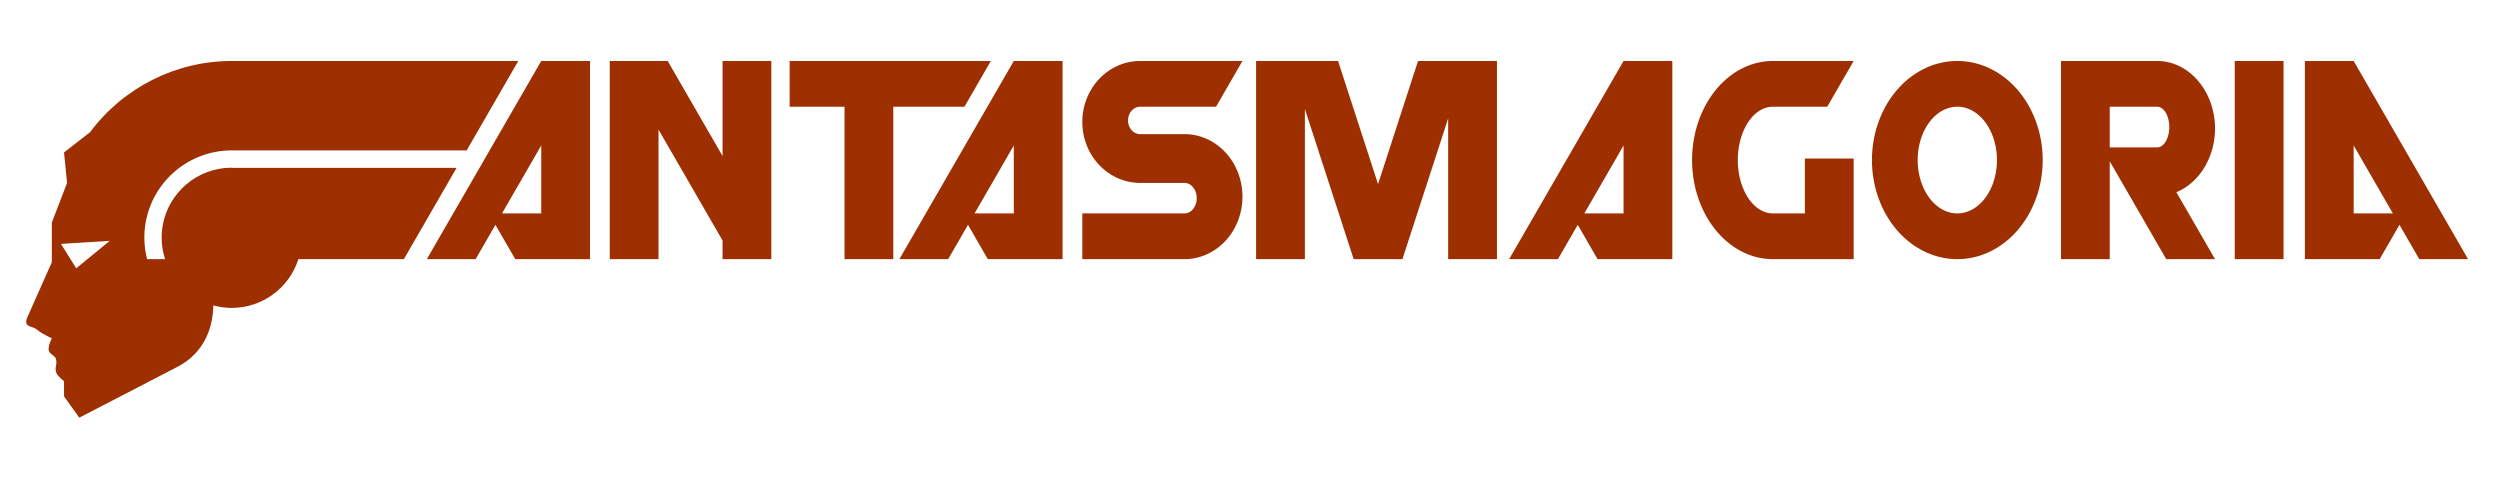 <?xml version="1.0" encoding="UTF-8" standalone="no"?>
<!-- Created with Inkscape (http://www.inkscape.org/) -->

<svg
        width="820"
        height="157"
        viewBox="0 0 820 157"
        version="1.1"
        id="svg5"
        inkscape:version="1.1.2 (0a00cf5339, 2022-02-04)"
        sodipodi:docname="konwent-fantastyki-fantasmagoria-mono.svg"
        xmlns:inkscape="http://www.inkscape.org/namespaces/inkscape"
        xmlns:sodipodi="http://sodipodi.sourceforge.net/DTD/sodipodi-0.dtd"
        xmlns="http://www.w3.org/2000/svg"
>
  <style
     id="style896" />
  <defs
     id="defs2" />
  <g
     inkscape:groupmode="layer"
     id="layer3"
     inkscape:label="logo"
     style="display:inline"
     sodipodi:insensitive="true">
    <g
       id="g964"
       transform="translate(0,-140)"
       sodipodi:insensitive="true">
      <path
         id="path15590"
         style="display:inline;fill:#9D2F00;fill-opacity:1;stroke:none;stroke-width:1px;stroke-linecap:butt;stroke-linejoin:miter;stroke-opacity:1"
         d="M 177.527,160 140,225 h 16 L 162.5,213.742 169,225 h 24.527 v -65 z m 0,27.713 V 210 h -12.867 z"
         inkscape:label="A1"
         sodipodi:insensitive="true" />
      <path
         style="fill:#9D2F00;fill-opacity:1;stroke:none;stroke-width:1px;stroke-linecap:butt;stroke-linejoin:miter;stroke-opacity:1"
         d="m 253,160 v 65 h -16 v -6.11 L 216,182.517 V 225 h -16 v -65 h 19 l 18,31.177 V 160 Z"
         id="path16183"
         inkscape:label="N"
         sodipodi:insensitive="true" />
      <path
         style="fill:#9D2F00;fill-opacity:1;stroke:none;stroke-width:1px;stroke-linecap:butt;stroke-linejoin:miter;stroke-opacity:1"
         d="m 259,160 h 66 l -8.66,15 H 293 v 50 h -16 v -50 h -18 z"
         id="path16454"
         inkscape:label="T"
         sodipodi:insensitive="true" />
      <path
         id="path14295"
         style="display:inline;fill:#9D2F00;fill-opacity:1;stroke:none;stroke-width:1px;stroke-linecap:butt;stroke-linejoin:miter;stroke-opacity:1"
         d="M 332.527,160 295,225 h 16 L 317.5,213.742 324,225 h 24.527 v -65 z m 0,27.713 V 210 h -12.867 z"
         inkscape:label="A2"
         sodipodi:insensitive="true" />
      <path
         id="path20729"
         style="fill:#9D2F00;fill-opacity:1;stroke:none;stroke-width:0.1;stroke-linecap:round;stroke-linejoin:round;stroke-miterlimit:4;stroke-dasharray:none;stroke-opacity:1"
         d="m 374,160 a 19,20 0 0 0 -16.455,10 19,20 0 0 0 0,20 A 19,20 0 0 0 374,200 h 14.527 a 4,5 0 0 1 4,5 4,5 0 0 1 -4,5 H 355 v 15 h 33.527 a 19,20.5 0 0 0 19,-20.5 19,20.5 0 0 0 -19,-20.5 H 374 a 4,4.5 0 0 1 -4,-4.5 4,4.5 0 0 1 4,-4.5 h 24.867 l 8.66,-15 z"
         inkscape:label="S"
         sodipodi:insensitive="true" />
      <path
         style="fill:#9D2F00;fill-opacity:1;stroke:none;stroke-width:1px;stroke-linecap:butt;stroke-linejoin:miter;stroke-opacity:1"
         d="m 412,160 h 26.88 L 452,200.379 465.12,160 H 491 v 65 H 475 V 178.835 L 460,225 H 444 L 428,175.757 V 225 h -16 z"
         id="path17463"
         inkscape:label="M"
         sodipodi:insensitive="true" />
      <path
         id="path15498"
         style="display:inline;fill:#9D2F00;fill-opacity:1;stroke:none;stroke-width:1px;stroke-linecap:butt;stroke-linejoin:miter;stroke-opacity:1"
         d="M 532.527,160 495,225 h 16 L 517.5,213.742 524,225 h 24.527 v -65 z m 0,27.713 V 210 h -12.867 z"
         inkscape:label="A3"
         sodipodi:insensitive="true" />
      <path
         id="path19062"
         style="display:inline;fill:#9D2F00;fill-opacity:1;stroke:none;stroke-width:0.1;stroke-linecap:round;stroke-linejoin:round;stroke-miterlimit:4;stroke-dasharray:none;stroke-opacity:1"
         d="m 581.5,160 a 26.5,32.5 0 0 0 -22.949,16.25 26.5,32.5 0 0 0 0,32.5 A 26.5,32.5 0 0 0 581.5,225 H 608 v -33 h -16 v 18 H 581.5 A 11.5,17.5 0 0 1 570,192.5 11.5,17.5 0 0 1 581.5,175 h 17.84 L 608,160 Z"
         inkscape:label="G"
         sodipodi:insensitive="true" />
      <path
         id="path18603"
         style="fill:#9D2F00;fill-opacity:1;stroke:none;stroke-width:0.1;stroke-linecap:round;stroke-linejoin:round;stroke-miterlimit:4;stroke-dasharray:none;stroke-opacity:1"
         d="m 642,160 a 28,32.5 0 0 0 -28,32.5 28,32.5 0 0 0 28,32.5 28,32.5 0 0 0 28,-32.5 28,32.5 0 0 0 -28,-32.5 z m 0,15 a 13,17.5 0 0 1 13,17.5 13,17.5 0 0 1 -13,17.5 13,17.5 0 0 1 -13,-17.5 13,17.5 0 0 1 13,-17.5 z"
         inkscape:label="O"
         sodipodi:insensitive="true" />
      <path
         id="path20349"
         style="fill:#9D2F00;fill-opacity:1;stroke:none;stroke-width:0.1;stroke-linecap:round;stroke-linejoin:round;stroke-miterlimit:4;stroke-dasharray:none;stroke-opacity:1"
         d="m 676,160 v 65 h 16 V 192.908 L 710.527,225 h 16 l -12.678,-21.957 a 19,22.178 0 0 0 12.678,-20.865 19,22.178 0 0 0 -19,-22.178 z m 16,15 h 15.527 a 4,6.678 0 0 1 4,6.678 4,6.678 0 0 1 -4,6.678 H 692 Z"
         inkscape:label="R"
         sodipodi:insensitive="true" />
      <path
         style="fill:#9D2F00;fill-opacity:1;stroke:none;stroke-width:1px;stroke-linecap:butt;stroke-linejoin:miter;stroke-opacity:1"
         d="m 733,160 h 16 v 65 h -16 z"
         id="path18267"
         inkscape:label="I"
         sodipodi:insensitive="true" />
      <path
         id="path15664"
         style="display:inline;fill:#9D2F00;fill-opacity:1;stroke:none;stroke-width:1px;stroke-linecap:butt;stroke-linejoin:miter;stroke-opacity:1"
         d="m 772,160 37.527,65 h -16 l -6.5,-11.258 -6.5,11.258 H 756 v -65 z m 0,27.713 V 210 h 12.867 z"
         inkscape:label="A4"
         sodipodi:insensitive="true" />
      <path
         id="path3790"
         style="display:inline;fill:#9D2F00;fill-opacity:1;stroke:none;stroke-width:1px;stroke-linecap:butt;stroke-linejoin:miter;stroke-opacity:1"
         inkscape:label="głowa"
         d="m 76,160 c -18.305,0.018 -35.528,8.676 -46.461,23.357 L 21,190 l 1,10 -5,13 v 13 l -8,18 c -1.545,3.477 1.649,2.886 2.9,3.949 1.251,1.063 2.393,1.666 5.1,3.051 0,0 -1.362,2.481 -1,4 0.271,1.138 2.004,1.678 2.312,2.584 0.647,1.9 -0.588,2.975 0.206,4.818 C 19.015,263.555 21,265 21,265 v 5 l 5,7 32.197,-16.674 c 2.967,-1.537 11.47,-6.583 11.793,-20.156 C 71.948,240.711 73.969,240.99 76,241 c 9.993,-0.015 18.834,-6.481 21.875,-16 h 34.598 l 17.285,-29.941 H 76 V 195 c -11.162,7e-5 -20.712,8.014 -22.65,19.006 -0.628,3.675 -0.353,7.449 0.801,10.994 H 48.246 C 47.243,221.086 47.079,217.004 47.764,213.021 50.18,199.319 62.086,189.328 76,189.328 h 77.068 L 170,160 Z m -40,59 -11,9 -5,-8 z"
         sodipodi:nodetypes="ccccccsscsssccccccccccccccccccccccc"
         sodipodi:insensitive="true" />
    </g>
  </g>
</svg>
